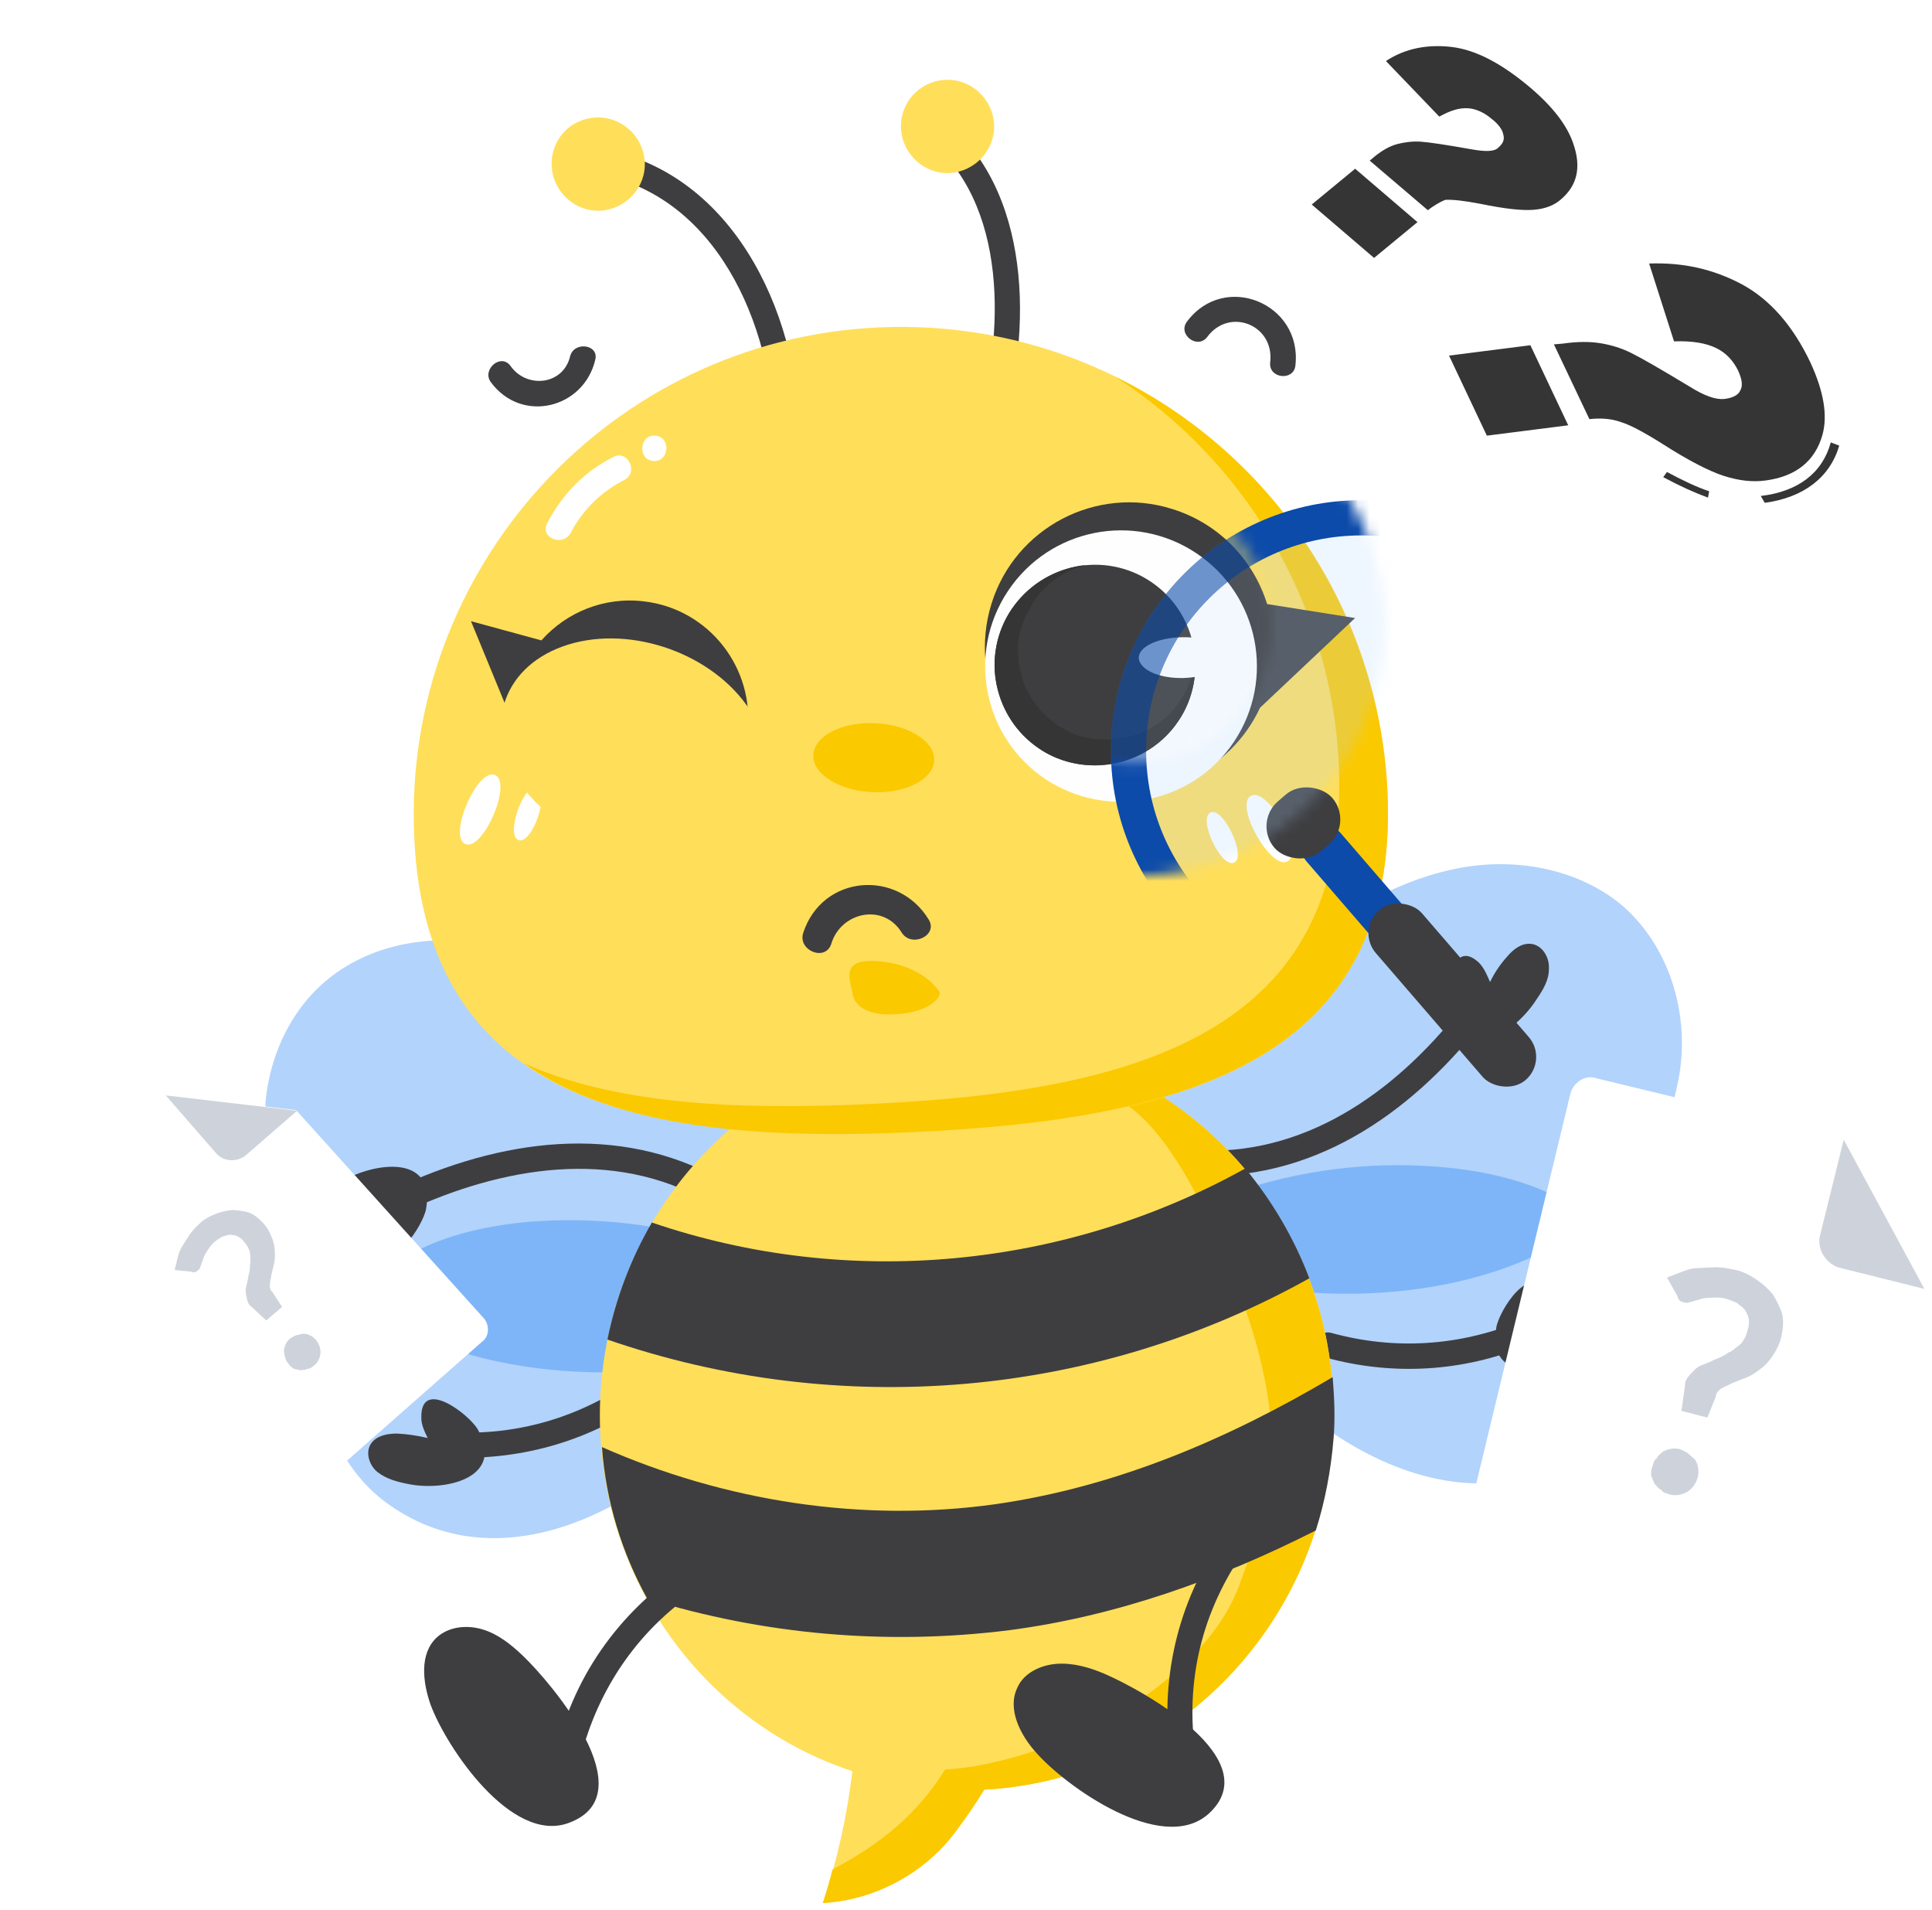 <svg width="170" height="168" viewBox="0 0 170 168" fill="none" xmlns="http://www.w3.org/2000/svg">
<g opacity="0.6">
<path opacity="0.54" d="M63.944 109.536C58.287 107.682 52.258 106.999 46.317 107.504C42.42 107.887 38.438 108.793 35.136 110.909C31.768 113.022 29.142 116.413 28.605 120.276C27.982 124.662 30.183 129.218 33.701 131.98C46.181 141.521 63.236 128.725 68.733 117.083L63.944 109.536Z" fill="#1479F4"/>
</g>
<g opacity="0.6">
<path opacity="0.54" d="M109.798 104.515C115.457 102.749 121.534 102.118 127.5 102.732C131.434 103.141 135.345 104.14 138.69 106.238C141.966 108.399 144.605 111.786 145.119 115.688C145.68 120.117 143.407 124.64 139.823 127.272C127.17 136.676 110.342 123.684 104.985 111.905L109.798 104.515Z" fill="#1479F4"/>
</g>
<g opacity="0.6">
<path opacity="0.54" d="M70.885 106.897C67.313 100.25 62.33 94.407 56.383 89.713C52.483 86.608 48.036 84.075 43.136 83.104C38.236 82.134 32.877 82.924 28.944 86.069C24.537 89.592 22.601 95.706 23.514 101.267C26.672 120.928 53.475 123.957 68.633 118.001L70.885 106.897Z" fill="#1479F4"/>
</g>
<path d="M64.355 104.309C55.313 98.78 44.891 100.017 35.574 104.186C34.256 104.751 35.212 106.774 36.529 106.209C45.067 102.424 54.752 101.052 63.008 106.143C64.29 106.921 65.563 105.082 64.355 104.309Z" fill="#3E3E40"/>
<path d="M30.139 103.889C32.966 102.252 38.338 101.497 37.489 106.363C37.218 107.836 34.302 112.382 33.153 109.072C32.979 108.46 33.034 107.791 33.089 107.123C32.372 107.662 31.512 108.115 30.664 108.419C29.891 108.729 28.981 108.879 28.275 108.372C27.501 107.785 27.45 106.584 27.969 105.729C28.414 104.869 29.28 104.342 30.139 103.889Z" fill="#3E3E40"/>
<path d="M45.999 145.651C44.958 144.668 43.836 143.753 42.45 143.34C41.063 142.926 39.478 143.095 38.427 144.056C36.888 145.5 37.206 147.994 37.87 149.918C39.211 153.618 45.002 162.32 50.1 160.346C56.812 157.832 48.564 148.105 45.999 145.651Z" fill="#3E3E40"/>
<g opacity="0.6">
<path opacity="0.54" d="M100.298 99.821C103.963 93.244 108.98 87.44 115.006 82.859C118.934 79.845 123.436 77.313 128.341 76.375C133.245 75.437 138.607 76.359 142.507 79.464C146.85 83.046 148.73 89.169 147.735 94.726C144.314 114.342 117.497 117.038 102.391 110.888L100.298 99.821Z" fill="#1479F4"/>
</g>
<path d="M117.134 117.256C122.746 118.8 128.398 118.411 133.749 116.243C135.07 115.692 135.691 117.817 134.37 118.368C128.679 120.69 122.528 121.06 116.553 119.402C115.197 119.085 115.713 116.903 117.134 117.256Z" fill="#3E3E40"/>
<path d="M139.044 119.143C136.245 120.839 130.843 121.705 131.66 116.799C131.882 115.306 134.787 110.778 135.9 114.022C136.077 114.629 136.052 115.295 136.027 115.961C136.748 115.421 137.599 114.953 138.445 114.651C139.188 114.379 140.129 114.214 140.812 114.673C141.626 115.204 141.713 116.441 141.212 117.356C140.717 118.105 139.895 118.674 139.044 119.143Z" fill="#3E3E40"/>
<path d="M105.009 101.181C114.687 101.832 122.711 96.138 128.496 88.806C129.397 87.692 131.186 89.035 130.284 90.15C123.961 98.117 115.32 104.074 104.742 103.402C103.313 103.283 103.581 101.062 105.009 101.181Z" fill="#3E3E40"/>
<path d="M135.23 87.876C133.493 90.644 129.095 93.818 127.575 89.118C127.127 87.689 127.585 82.307 130.145 84.698C130.585 85.159 130.848 85.776 131.112 86.393C131.495 85.581 132.044 84.779 132.652 84.115C133.191 83.479 133.926 82.923 134.787 83.041C135.745 83.199 136.351 84.238 136.29 85.236C136.299 86.205 135.779 87.075 135.23 87.876Z" fill="#3E3E40"/>
<path d="M35.927 130.554C39.094 131.204 44.474 130.078 42.053 125.77C41.295 124.434 37.042 121.161 37.073 124.664C37.05 125.305 37.341 125.905 37.632 126.505C36.755 126.3 35.832 126.155 34.923 126.114C34.074 126.118 33.192 126.286 32.692 126.936C32.101 127.703 32.473 128.93 33.241 129.521C34.009 130.112 34.945 130.362 35.927 130.554Z" fill="#3E3E40"/>
<path d="M57.16 123.006C52.06 126.699 46.12 128.429 39.877 128.232C38.431 128.155 38.727 125.937 40.172 126.015C45.834 126.234 51.252 124.572 55.869 121.261C56.983 120.425 58.332 122.216 57.16 123.006Z" fill="#3E3E40"/>
<path d="M117.268 126.534C118.468 108.311 104.952 92.617 87.168 91.528C69.391 90.365 54.043 104.209 52.85 122.358C51.883 137.759 61.312 151.322 75.001 155.813C74.529 159.738 73.685 163.632 72.402 167.415C76.233 167.207 79.963 165.494 82.653 162.799C83.71 161.764 84.563 160.488 85.41 159.286C85.836 158.648 86.262 158.01 86.608 157.441C102.83 156.606 116.179 143.42 117.268 126.534Z" fill="#FFDE5A"/>
<path d="M96.139 93.388C96.047 94.502 96.346 95.424 96.433 96.179C100.754 96.385 104.779 103.82 106.293 107.235C108.768 112.599 110.884 117.783 111.671 123.681C112.357 128.972 110.822 134.903 108.928 139.758C107.033 144.612 102.055 148.765 97.514 151.233C93.593 153.453 87.442 155.49 83.166 155.662C80.663 159.719 77.404 162.068 74.732 163.643C74.262 163.904 73.792 164.164 73.241 164.493C73.013 165.446 72.705 166.468 72.403 167.415C76.234 167.207 79.964 165.494 82.653 162.799C83.711 161.764 84.564 160.488 85.41 159.287C85.837 158.649 86.263 158.011 86.609 157.441C102.756 156.6 116.173 143.495 117.269 126.534C118.206 111.505 109.272 98.282 96.139 93.388Z" fill="#FBC900"/>
<path d="M61.346 137.266C55.285 140.955 50.939 146.506 49.102 153.384C48.763 154.777 50.794 155.542 51.208 154.155C52.921 147.865 56.79 142.649 62.302 139.289C63.489 138.489 62.608 136.472 61.346 137.266Z" fill="#3E3E40"/>
<path d="M108.42 134.107C104.069 139.732 102.163 146.53 102.852 153.616C102.959 155.046 105.162 154.629 105.055 153.199C104.392 146.713 106.242 140.584 110.26 135.38C111.1 134.253 109.267 132.906 108.42 134.107Z" fill="#3E3E40"/>
<path d="M97.169 147.241C95.868 146.686 94.407 146.266 92.978 146.373C91.548 146.48 90.07 147.181 89.514 148.481C88.612 150.352 89.772 152.616 91.142 154.149C93.738 157.13 102.212 163.211 106.324 159.586C111.654 154.789 100.42 148.63 97.169 147.241Z" fill="#3E3E40"/>
<path d="M68.061 41.252C68.813 31.792 64.82 19.385 55.011 15.947C53.673 15.489 54.288 13.332 55.626 13.791C66.401 17.536 71.133 30.694 70.297 41.271C70.135 42.76 67.9 42.741 68.061 41.252Z" fill="#3E3E40"/>
<path d="M85.064 40.205C88.037 32.479 89.257 20.564 83.278 13.804C82.318 12.753 83.897 11.127 84.856 12.253C91.427 19.613 90.499 32.202 87.22 40.819C86.687 42.157 84.53 41.616 85.064 40.205Z" fill="#3E3E40"/>
<path d="M79.278 10.938C79.184 13.173 80.956 15.126 83.191 15.22C85.426 15.314 87.379 13.541 87.473 11.306C87.567 9.071 85.795 7.118 83.559 7.024C81.25 6.93 79.371 8.703 79.278 10.938Z" fill="#FFDE5A"/>
<path d="M48.541 14.252C48.447 16.488 50.219 18.441 52.454 18.534C54.69 18.628 56.643 16.856 56.736 14.621C56.83 12.385 55.058 10.432 52.823 10.339C50.513 10.244 48.635 11.943 48.541 14.252Z" fill="#FFDE5A"/>
<path d="M122.091 69.722C123.138 93.365 104.167 98.535 80.524 99.582C56.881 100.629 37.492 97.24 36.445 73.597C35.398 49.954 53.728 29.849 77.371 28.802C101.013 27.755 121.044 46.079 122.091 69.722Z" fill="#FFDE5A"/>
<path d="M78.627 89.235C81.032 89.144 82.559 88.241 82.712 87.343C81.517 85.424 78.74 84.453 76.388 84.547C73.982 84.638 74.878 86.458 75.022 87.394C75.11 88.364 76.218 89.364 78.627 89.235Z" fill="#FBC900"/>
<path d="M122.09 69.722C121.33 53.506 111.69 39.776 98.103 33.125C109.395 40.41 117.12 52.861 117.805 67.275C118.852 90.918 99.88 96.088 76.237 97.135C64.602 97.674 53.955 97.098 46.097 93.535C54.15 99.282 66.635 100.234 80.597 99.588C104.172 98.46 123.137 93.364 122.09 69.722Z" fill="#FBC900"/>
<path d="M40.943 74.25C39.389 73.58 42.007 67.51 43.561 68.18C45.115 68.85 42.498 74.92 40.943 74.25Z" fill="white"/>
<path d="M45.634 73.908C44.456 73.497 46.062 68.895 47.24 69.306C48.418 69.718 46.813 74.319 45.634 73.908Z" fill="white"/>
<path d="M82.202 66.8C82.214 68.472 79.845 69.781 76.92 69.696C73.994 69.612 71.575 68.184 71.563 66.512C71.551 64.84 73.92 63.532 76.845 63.616C79.771 63.7 82.19 65.128 82.202 66.8Z" fill="#FBC900"/>
<path d="M113.302 75.773C114.777 74.943 111.537 69.181 110.061 70.011C108.586 70.841 111.827 76.602 113.302 75.773Z" fill="white"/>
<path d="M108.593 75.886C109.721 75.352 107.637 70.946 106.509 71.48C105.381 72.014 107.465 76.419 108.593 75.886Z" fill="white"/>
<path d="M106.222 29.649C108.165 27.006 112.14 28.565 111.768 31.855C111.584 33.313 113.847 33.552 113.985 32.152C114.609 26.704 107.76 23.87 104.451 28.283C103.586 29.405 105.357 30.77 106.222 29.649Z" fill="#3E3E40"/>
<path d="M44.935 32.211C46.351 34.2 49.541 33.893 50.163 31.359C50.478 30.009 52.699 30.277 52.383 31.627C51.388 35.941 45.895 37.312 43.181 33.608C42.38 32.49 44.105 31.026 44.935 32.211Z" fill="#3E3E40"/>
<path fill-rule="evenodd" clip-rule="evenodd" d="M45.029 63.362C45.082 68.507 48.961 72.938 54.166 73.557C59.884 74.267 65.046 70.217 65.757 64.499C66.467 58.781 62.37 53.583 56.699 52.909C53.165 52.469 49.829 53.867 47.638 56.338L41.442 54.647L45.029 63.362Z" fill="#3E3E40"/>
<path d="M45.92 69.135C42.44 64.323 44.045 58.843 49.508 56.871C54.971 54.898 62.197 57.194 65.677 62.006C69.158 66.817 67.553 72.297 62.09 74.269C56.645 76.189 49.401 73.946 45.92 69.135Z" fill="#FFDE5A"/>
<path fill-rule="evenodd" clip-rule="evenodd" d="M110.871 62.263C108.23 67.962 101.688 70.945 95.585 69.019C88.867 66.938 85.158 59.84 87.239 53.122C89.319 46.404 96.488 42.677 103.136 44.775C107.288 46.061 110.298 49.291 111.496 53.141L119.236 54.37L110.871 62.263Z" fill="#3E3E40"/>
<path d="M108.582 65.25C112.253 59.753 110.775 52.345 105.277 48.674C99.78 45.002 92.372 46.481 88.701 51.978C85.029 57.476 86.508 64.883 92.005 68.555C97.485 72.153 104.91 70.748 108.582 65.25Z" fill="#FEFEFE"/>
<path d="M103.684 63.432C106.401 59.395 105.305 53.894 101.268 51.177C97.231 48.461 91.73 49.556 89.013 53.594C86.296 57.631 87.392 63.132 91.429 65.849C95.539 68.548 100.968 67.47 103.684 63.432Z" fill="#3E3E40"/>
<path d="M89.013 53.594C87.71 55.522 87.218 57.947 87.689 60.217C88.176 62.559 89.501 64.546 91.429 65.849C92.907 66.877 94.716 67.363 96.474 67.323C99.375 67.239 102.106 65.812 103.684 63.433C104.767 61.865 105.236 59.984 105.179 58.153C105.179 58.153 105.196 58.225 105.124 58.243C105.028 58.804 104.951 59.438 104.692 59.961C104.507 60.467 104.304 60.9 104.028 61.351C103.753 61.802 103.404 62.27 103.038 62.666C102.673 63.062 102.289 63.385 101.888 63.635C101.432 63.976 100.959 64.244 100.395 64.456C99.904 64.652 99.413 64.847 98.887 64.897C98.379 65.019 97.78 65.087 97.236 65.064C96.693 65.041 96.149 65.019 95.661 64.906C95.1 64.811 94.594 64.625 94.07 64.367C93.817 64.274 93.619 64.091 93.366 63.998C93.096 63.833 92.915 63.723 92.718 63.54C92.249 63.191 91.854 62.826 91.531 62.442C91.207 62.059 90.867 61.603 90.617 61.202C90.349 60.729 90.063 60.182 89.923 59.601C89.906 59.529 89.906 59.529 89.888 59.456C89.836 59.238 89.766 58.947 89.713 58.729C89.66 58.511 89.608 58.294 89.628 58.058C89.631 57.75 89.578 57.532 89.581 57.224C89.563 57.151 89.601 56.988 89.583 56.916L89.566 56.843C89.531 56.698 89.586 56.608 89.624 56.445C89.664 55.974 89.759 55.413 89.962 54.98C90.055 54.727 90.148 54.474 90.24 54.221C90.296 54.13 90.278 54.058 90.351 54.04C90.443 53.787 90.626 53.589 90.719 53.336C90.829 53.156 90.884 53.066 90.995 52.886C91.16 52.615 91.343 52.417 91.581 52.129C91.709 52.022 91.819 51.841 91.947 51.734C92.075 51.626 92.258 51.428 92.385 51.32C92.841 50.98 93.297 50.639 93.844 50.354C94.044 50.229 94.262 50.176 94.39 50.069C94.462 50.051 94.462 50.051 94.535 50.033C94.826 49.963 95.026 49.838 95.317 49.768C95.389 49.751 95.462 49.733 95.607 49.698C92.977 49.948 90.554 51.377 89.013 53.594Z" fill="#353535"/>
<path d="M104.079 59.648C106.218 59.593 107.874 58.809 107.865 57.812C107.855 56.816 106.122 56.003 103.982 56.058C101.843 56.112 100.187 56.896 100.197 57.893C100.297 58.945 102.013 59.685 104.079 59.648Z" fill="#FEFEFE"/>
<path d="M50.236 46.837C51.298 44.83 52.925 43.244 54.954 42.214C56.203 41.569 55.248 39.546 53.998 40.191C51.425 41.475 49.465 43.483 48.131 46.065C47.501 47.36 49.606 48.131 50.236 46.837Z" fill="white"/>
<path d="M57.484 40.553C58.895 40.669 59.078 38.441 57.667 38.325C56.256 38.209 56.072 40.437 57.484 40.553Z" fill="white"/>
<path d="M115.78 134.638C116.588 132.087 117.111 129.363 117.343 126.54C117.489 124.758 117.413 122.956 117.263 121.149C108.065 126.6 98.222 130.801 87.627 132.323C75.9 133.976 63.791 132.082 52.967 127.304C53.319 132.119 54.741 136.648 56.955 140.644C67.165 143.802 78.004 144.768 88.809 143.413C98.259 142.171 107.274 138.949 115.78 134.638Z" fill="#3E3E40"/>
<path d="M115.211 112.455C113.858 108.904 111.954 105.681 109.574 102.793C93.745 111.587 74.671 113.459 57.359 107.548C55.53 110.688 54.197 114.168 53.446 117.845C73.953 124.916 96.4 122.948 115.211 112.455Z" fill="#3E3E40"/>
<rect x="113.688" y="74.304" width="3.901" height="13.441" rx="1.951" transform="rotate(-40.805 113.688 74.304)" fill="#0C4BAA"/>
<rect x="110.25" y="72.395" width="6.719" height="5.798" rx="2.899" transform="rotate(-40.805 110.25 72.395)" fill="#3E3E40"/>
<rect x="119.313" y="81.82" width="5.361" height="19.74" rx="2.68" transform="rotate(-40.805 119.313 81.82)" fill="#3E3E40"/>
<mask id="mask0_5753_22483" style="mask-type:alpha" maskUnits="userSpaceOnUse" x="77" y="33" width="45" height="45">
<circle cx="99.782" cy="55.036" r="17.074" fill="#B1D5FF" fill-opacity="0.6" stroke="#0C4BAA" stroke-width="9.914"/>
</mask>
<g mask="url(#mask0_5753_22483)">
<g filter="url(#filter0_i_5753_22483)">
<path d="M121.813 55.036C121.813 67.203 111.949 77.067 99.782 77.067C87.614 77.067 77.751 67.203 77.751 55.036C77.751 42.868 87.614 33.005 99.782 33.005C111.949 33.005 121.813 42.868 121.813 55.036Z" fill="#B1D5FF" fill-opacity="0.22"/>
</g>
<g filter="url(#filter1_i_5753_22483)">
<path fill-rule="evenodd" clip-rule="evenodd" d="M99.782 73.969C110.238 73.969 118.715 65.492 118.715 55.036C118.715 44.579 110.238 36.103 99.782 36.103C89.325 36.103 80.849 44.579 80.849 55.036C80.849 65.492 89.325 73.969 99.782 73.969ZM99.782 77.067C111.949 77.067 121.813 67.203 121.813 55.036C121.813 42.868 111.949 33.005 99.782 33.005C87.614 33.005 77.751 42.868 77.751 55.036C77.751 67.203 87.614 77.067 99.782 77.067Z" fill="#0C4BAA"/>
</g>
</g>
<path d="M26.053 97.657L42.558 115.955C43.088 116.549 43.084 117.58 42.398 118.052L24.358 133.942C23.765 134.473 22.733 134.468 22.261 133.782L1.249 109.926C0.719 109.332 0.723 108.301 1.409 107.829L14.494 96.309L26.053 97.657Z" fill="white"/>
<path d="M14.587 96.368L19.084 101.532C19.707 102.184 20.831 102.246 21.575 101.682L26.146 97.715" fill="#CED3DB"/>
<path d="M15.367 111.725C15.45 111.389 15.533 111.053 15.615 110.718C15.698 110.382 15.78 110.046 16.013 109.676C16.247 109.307 16.422 109.029 16.655 108.659C16.888 108.29 17.214 107.978 17.54 107.667C17.924 107.263 18.494 106.976 19.004 106.781C19.515 106.586 19.967 106.484 20.512 106.44C20.998 106.488 21.485 106.536 21.913 106.677C22.433 106.877 22.837 107.261 23.149 107.587C23.46 107.912 23.714 108.331 23.908 108.841C24.069 109.201 24.171 109.653 24.181 110.047C24.191 110.441 24.201 110.836 24.119 111.171L23.871 112.178C23.847 112.422 23.764 112.757 23.74 113C23.716 113.244 23.784 113.545 23.969 113.662L24.821 114.975L23.426 116.163L22.121 114.952C21.844 114.777 21.776 114.475 21.707 114.174C21.639 113.872 21.571 113.571 21.653 113.235C21.736 112.899 21.819 112.564 21.843 112.32C21.925 111.985 22.008 111.649 21.998 111.255C22.081 110.919 22.012 110.618 22.002 110.224C21.934 109.922 21.773 109.562 21.462 109.236C21.335 109.027 21.15 108.911 20.965 108.794C20.781 108.677 20.537 108.653 20.294 108.629C20.051 108.605 19.842 108.731 19.54 108.799C19.331 108.926 19.122 109.052 18.854 109.271C18.587 109.49 18.412 109.768 18.179 110.138C18.062 110.323 17.887 110.6 17.862 110.843C17.746 111.028 17.722 111.271 17.663 111.364C17.605 111.456 17.639 111.607 17.43 111.733C17.313 111.918 17.012 111.987 16.827 111.87L15.367 111.725ZM25.402 119.995C25.276 119.786 25.091 119.669 25.115 119.426C24.989 119.217 25.013 118.974 24.979 118.823C25.027 118.337 25.261 117.967 25.528 117.748C25.737 117.621 25.946 117.494 26.097 117.46C26.247 117.426 26.549 117.358 26.7 117.324C27.58 117.362 28.238 118.165 28.199 119.045C28.151 119.532 27.917 119.902 27.65 120.121C27.441 120.247 27.324 120.432 27.081 120.408C26.872 120.535 26.629 120.51 26.478 120.544C26.235 120.52 26.142 120.462 25.899 120.438C25.714 120.321 25.529 120.204 25.402 119.995Z" fill="#CED3DB"/>
<path d="M169.323 113.249L162.267 144.054C162.035 145.048 160.949 145.803 159.948 145.431L129.978 138.193C128.984 137.961 128.23 136.875 128.602 135.874L138.174 96.243C138.406 95.249 139.492 94.494 140.493 94.866L162.225 100.121L169.323 113.249Z" fill="white"/>
<path d="M162.232 100.261L160.122 108.786C159.897 109.92 160.658 111.146 161.799 111.512L169.33 113.389" fill="#CED3DB"/>
<path d="M146.683 112.391C147.097 112.23 147.51 112.07 147.923 111.909C148.336 111.749 148.749 111.588 149.31 111.56C149.87 111.533 150.29 111.512 150.85 111.485C151.41 111.458 151.977 111.571 152.544 111.683C153.251 111.789 153.972 112.175 154.552 112.568C155.133 112.961 155.574 113.36 156.021 113.9C156.329 114.446 156.636 114.992 156.803 115.546C156.978 116.239 156.872 116.946 156.759 117.513C156.646 118.08 156.394 118.654 156.001 119.235C155.741 119.668 155.342 120.109 154.936 120.409C154.529 120.71 154.123 121.011 153.709 121.171L152.47 121.653C152.197 121.807 151.784 121.967 151.51 122.121C151.237 122.275 150.971 122.569 150.984 122.849L150.233 124.711L147.959 124.12L148.269 121.859C148.249 121.439 148.515 121.145 148.781 120.851C149.048 120.557 149.314 120.263 149.727 120.103C150.14 119.942 150.554 119.782 150.827 119.628C151.24 119.468 151.654 119.307 152.06 119.006C152.473 118.846 152.739 118.552 153.146 118.252C153.412 117.958 153.671 117.523 153.784 116.956C153.91 116.67 153.897 116.39 153.883 116.11C153.87 115.83 153.716 115.557 153.562 115.283C153.408 115.01 153.122 114.884 152.828 114.617C152.541 114.491 152.254 114.364 151.827 114.245C151.4 114.125 150.98 114.146 150.42 114.174C150.14 114.187 149.72 114.207 149.446 114.361C149.166 114.375 148.893 114.529 148.753 114.535C148.613 114.542 148.48 114.689 148.193 114.563C147.913 114.577 147.62 114.31 147.606 114.03L146.683 112.391ZM145.391 129.018C145.517 128.731 145.504 128.451 145.777 128.297C145.903 128.01 146.176 127.857 146.309 127.71C146.856 127.402 147.416 127.375 147.843 127.494C148.13 127.621 148.417 127.747 148.564 127.88C148.71 128.013 149.004 128.279 149.151 128.413C149.759 129.365 149.401 130.646 148.448 131.254C147.901 131.562 147.341 131.589 146.914 131.47C146.627 131.344 146.347 131.357 146.194 131.084C145.907 130.958 145.753 130.685 145.606 130.552C145.453 130.278 145.445 130.138 145.292 129.865C145.278 129.585 145.264 129.305 145.391 129.018Z" fill="#CED3DB"/>
<path d="M146.352 41.977L146.678 41.523C148.159 42.316 149.347 42.869 150.393 43.216L150.29 43.777C149.096 43.339 147.832 42.769 146.352 41.977ZM154.932 43.632C158.219 43.247 160.352 41.617 161.094 38.922L161.839 39.203C161.017 41.996 158.725 43.767 155.282 44.234L154.932 43.632Z" fill="#353535"/>
<path d="M139.853 36.873L136.731 30.296L137.499 30.229C138.808 30.043 139.88 30.044 140.791 30.189C141.701 30.333 142.607 30.596 143.503 31.037C144.4 31.478 146.111 32.462 148.638 33.989C149.974 34.828 150.952 35.168 151.721 35.1C152.413 35.016 152.96 34.779 153.135 34.339C153.385 33.915 153.262 33.288 152.916 32.551C152.497 31.737 151.917 31.067 151.021 30.626C150.124 30.185 148.91 29.973 147.301 30.031L145.11 23.183C148.099 23.075 150.748 23.669 153.283 25.018C155.743 26.35 157.772 28.664 159.298 31.885C160.475 34.427 160.83 36.546 160.365 38.24C159.717 40.553 158.044 41.916 155.349 42.271C154.194 42.431 152.977 42.278 151.697 41.871C150.416 41.463 148.55 40.505 146.25 39.029C144.617 38.003 143.424 37.375 142.67 37.146C141.843 36.841 140.929 36.755 139.853 36.873ZM134.661 30.372L137.99 37.415L130.831 38.326L127.502 31.283L134.661 30.372Z" fill="#353535"/>
<path d="M125.636 18.49L120.525 14.133L120.932 13.787C121.663 13.199 122.305 12.844 122.938 12.677C123.571 12.509 124.278 12.422 124.98 12.46C125.759 12.516 127.233 12.735 129.481 13.135C130.644 13.344 131.503 13.356 131.832 12.991C132.239 12.644 132.411 12.305 132.277 11.832C132.217 11.438 131.851 10.91 131.247 10.453C130.647 9.933 129.882 9.564 129.181 9.526C128.402 9.47 127.608 9.727 126.646 10.259L121.951 5.369C123.644 4.249 125.615 3.889 127.713 4.128C129.89 4.385 132.177 5.616 134.658 7.713C136.612 9.372 137.865 10.992 138.416 12.575C139.176 14.711 138.788 16.326 137.324 17.563C136.753 18.061 135.957 18.38 134.937 18.457C133.918 18.534 132.44 18.378 130.273 17.933C128.801 17.652 127.79 17.541 127.163 17.584C126.765 17.743 126.204 18.054 125.636 18.49ZM119.242 14.844L124.727 19.541L120.907 22.69L115.422 17.993L119.242 14.844Z" fill="#353535"/>
<path d="M73.155 83.001C74.007 80.247 77.698 79.413 79.331 82.024C80.183 83.421 82.575 82.3 81.722 80.903C79.011 76.434 72.346 76.927 70.672 82.083C70.187 83.632 72.662 84.637 73.155 83.001Z" fill="#3E3E40"/>
<defs>
<filter id="filter0_i_5753_22483" x="77.751" y="33.005" width="53.062" height="53.062" filterUnits="userSpaceOnUse" color-interpolation-filters="sRGB">
<feFlood flood-opacity="0" result="BackgroundImageFix"/>
<feBlend mode="normal" in="SourceGraphic" in2="BackgroundImageFix" result="shape"/>
<feColorMatrix in="SourceAlpha" type="matrix" values="0 0 0 0 0 0 0 0 0 0 0 0 0 0 0 0 0 0 127 0" result="hardAlpha"/>
<feOffset dx="20" dy="11"/>
<feGaussianBlur stdDeviation="4.5"/>
<feComposite in2="hardAlpha" operator="arithmetic" k2="-1" k3="1"/>
<feColorMatrix type="matrix" values="0 0 0 0 0.154 0 0 0 0 0.412 0 0 0 0 0.725 0 0 0 0.25 0"/>
<feBlend mode="normal" in2="shape" result="effect1_innerShadow_5753_22483"/>
</filter>
<filter id="filter1_i_5753_22483" x="77.751" y="33.005" width="53.062" height="53.062" filterUnits="userSpaceOnUse" color-interpolation-filters="sRGB">
<feFlood flood-opacity="0" result="BackgroundImageFix"/>
<feBlend mode="normal" in="SourceGraphic" in2="BackgroundImageFix" result="shape"/>
<feColorMatrix in="SourceAlpha" type="matrix" values="0 0 0 0 0 0 0 0 0 0 0 0 0 0 0 0 0 0 127 0" result="hardAlpha"/>
<feOffset dx="20" dy="11"/>
<feGaussianBlur stdDeviation="4.5"/>
<feComposite in2="hardAlpha" operator="arithmetic" k2="-1" k3="1"/>
<feColorMatrix type="matrix" values="0 0 0 0 0.154 0 0 0 0 0.412 0 0 0 0 0.725 0 0 0 0.25 0"/>
<feBlend mode="normal" in2="shape" result="effect1_innerShadow_5753_22483"/>
</filter>
</defs>
</svg>

